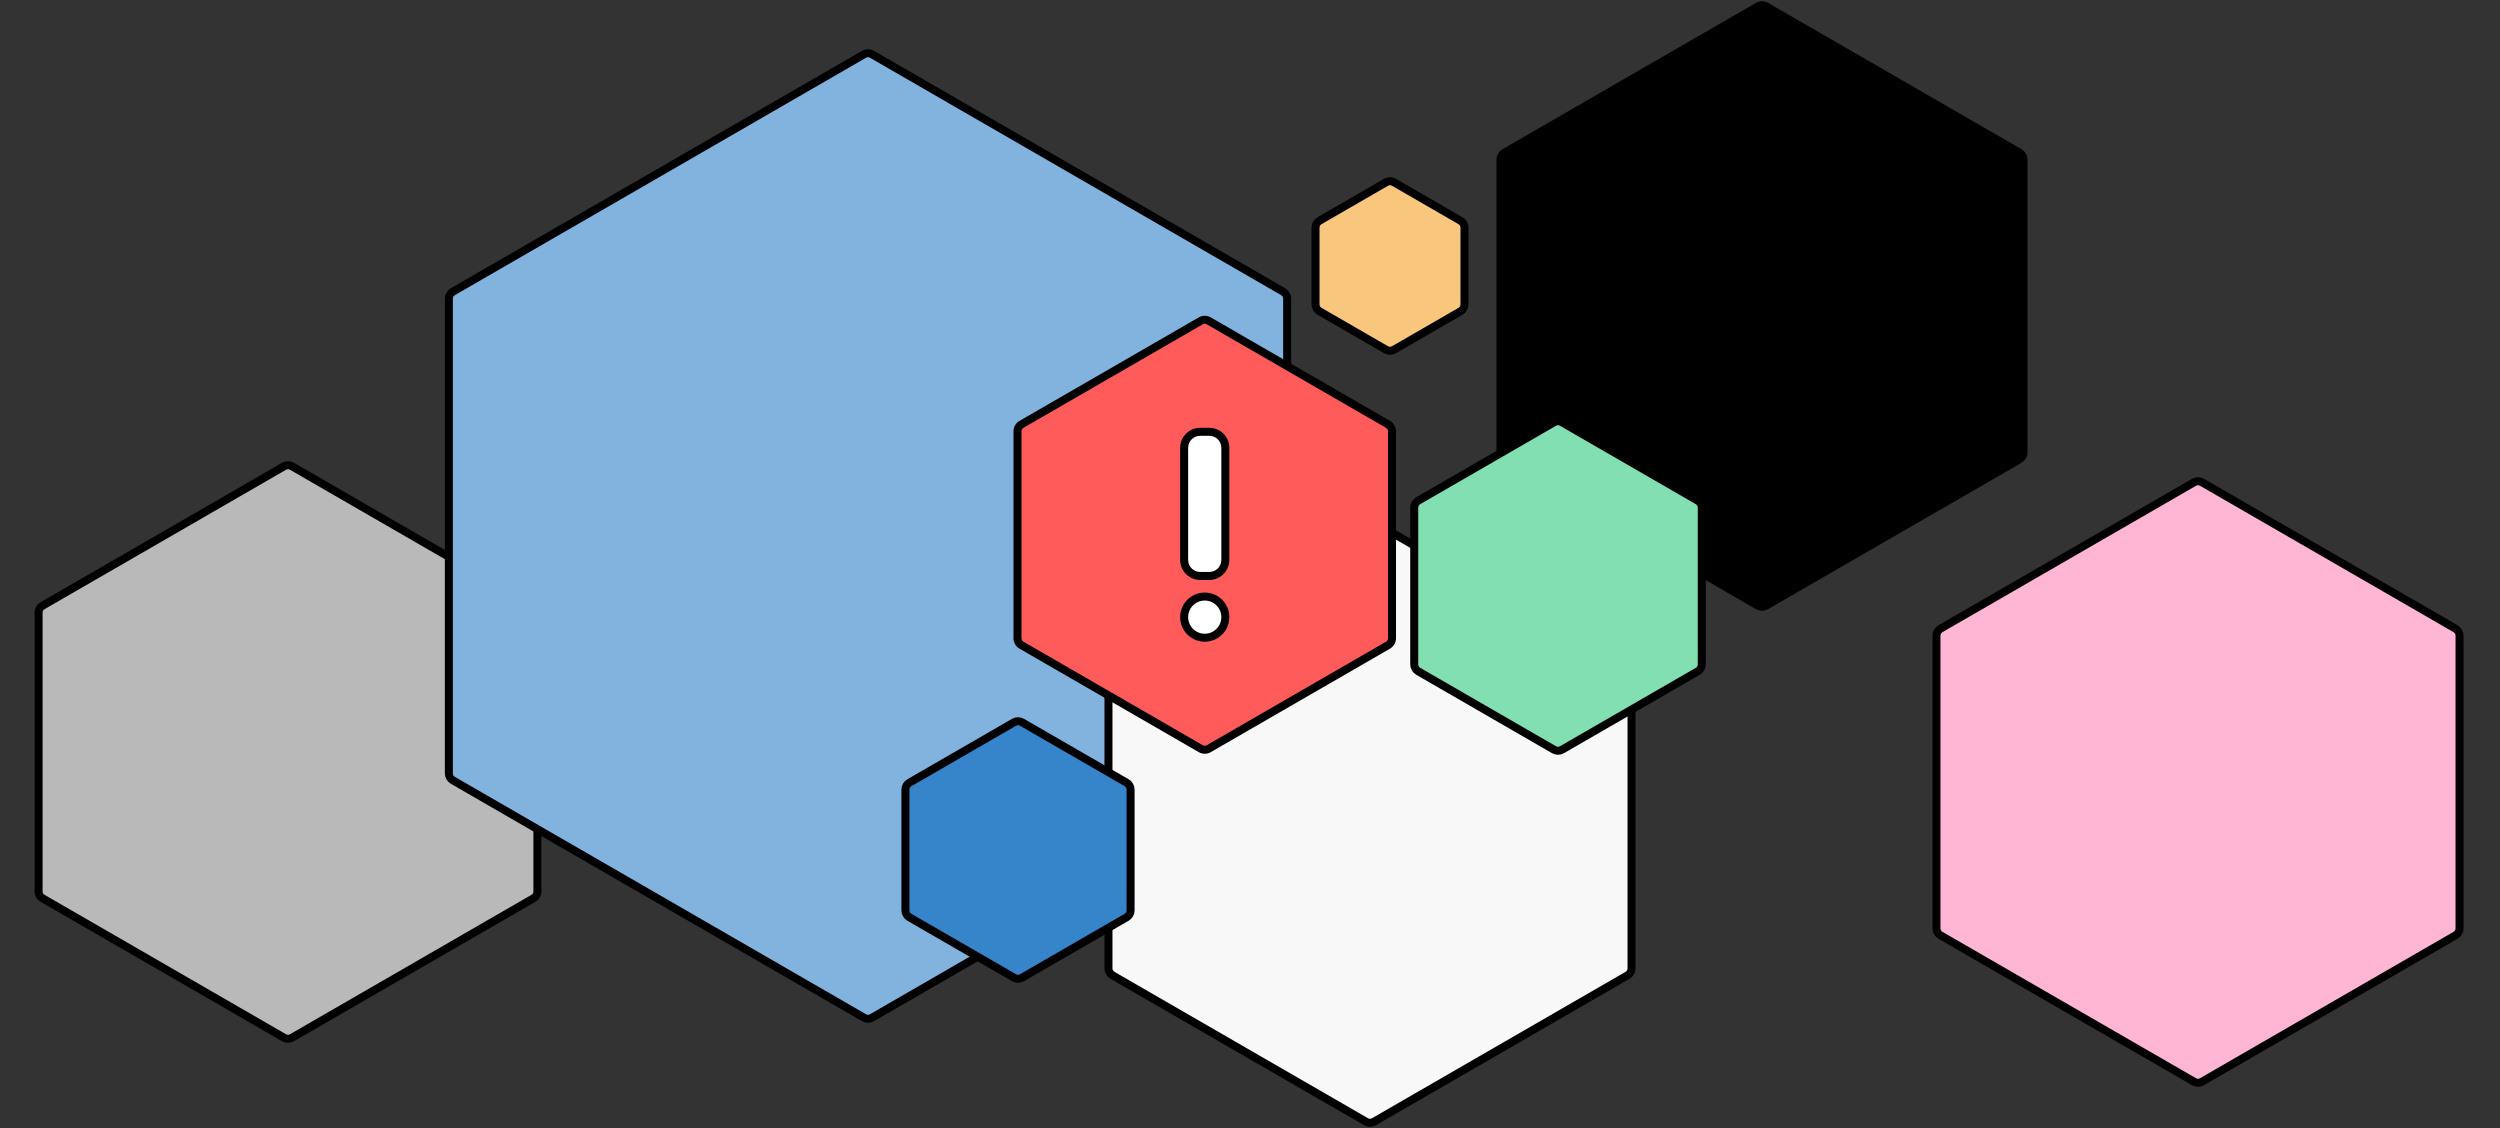 <svg width="625" height="282" viewBox="0 0 625 282" fill="none" xmlns="http://www.w3.org/2000/svg">
  <rect x="0" y="0" width="625" height="282" fill="#333333" stroke="none"/>
  <g id="Group 17">
    <path id="Grey" d="M71 116.577C71.619 116.22 72.381 116.22 73 116.577L133.354 151.423C133.973 151.78 134.354 152.44 134.354 153.155V222.845C134.354 223.56 133.973 224.22 133.354 224.577L73 259.423C72.381 259.78 71.619 259.78 71 259.423L10.646 224.577C10.027 224.22 9.646 223.56 9.646 222.845V153.155C9.646 152.44 10.027 151.78 10.646 151.423L71 116.577Z" fill="#B9B9B9" stroke="black" stroke-width="2"/>
    <path id="SummerBlue" d="M216 13.577C216.619 13.22 217.381 13.22 218 13.577L320.789 72.923C321.408 73.28 321.789 73.94 321.789 74.655V193.345C321.789 194.06 321.408 194.72 320.789 195.077L218 254.423C217.381 254.78 216.619 254.78 216 254.423L113.211 195.077C112.592 194.72 112.211 194.06 112.211 193.345V74.655C112.211 73.94 112.592 73.28 113.211 72.923L216 13.577Z" fill="#82B3DF" stroke="black" stroke-width="2"/>
    <path id="White" d="M341.5 130.577C342.119 130.22 342.881 130.22 343.5 130.577L406.885 167.173C407.504 167.53 407.885 168.19 407.885 168.905V242.095C407.885 242.81 407.504 243.47 406.885 243.827L343.5 280.423C342.881 280.78 342.119 280.78 341.5 280.423L278.115 243.827C277.496 243.47 277.115 242.81 277.115 242.095V168.905C277.115 168.19 277.496 167.53 278.115 167.173L341.5 130.577Z" fill="#F8F8F8" stroke="black" stroke-width="2"/>
    <path id="Black" d="M439.5 1.577C440.119 1.22 440.881 1.22 441.5 1.577L504.885 38.173C505.504 38.53 505.885 39.19 505.885 39.905V113.095C505.885 113.81 505.504 114.47 504.885 114.827L441.5 151.423C440.881 151.78 440.119 151.78 439.5 151.423L376.115 114.827C375.496 114.47 375.115 113.81 375.115 113.095V39.905C375.115 39.19 375.496 38.53 376.115 38.173L439.5 1.577Z" fill="black" stroke="black" stroke-width="2"/>
    <path id="Pink" d="M548.5 120.577C549.119 120.22 549.881 120.22 550.5 120.577L613.885 157.173C614.504 157.53 614.885 158.19 614.885 158.905V232.095C614.885 232.81 614.504 233.47 613.885 233.827L550.5 270.423C549.881 270.78 549.119 270.78 548.5 270.423L485.115 233.827C484.496 233.47 484.115 232.81 484.115 232.095V158.905C484.115 158.19 484.496 157.53 485.115 157.173L548.5 120.577Z" fill="#FFB5D4" stroke="black" stroke-width="2"/>
    <path id="Green" d="M388.5 105.577C389.119 105.22 389.881 105.22 390.5 105.577L424.44 125.173C425.059 125.53 425.44 126.19 425.44 126.905V166.095C425.44 166.81 425.059 167.47 424.44 167.827L390.5 187.423C389.881 187.78 389.119 187.78 388.5 187.423L354.56 167.827C353.941 167.47 353.56 166.81 353.56 166.095V126.905C353.56 126.19 353.941 125.53 354.56 125.173L388.5 105.577Z" fill="#82DFB2" stroke="black" stroke-width="2"/>
    <g id="Alert">
      <rect id="Rectangle 33" x="290.901" y="103.808" width="23.511" height="60.457" fill="white"/>
      <g id="Subtract">
        <path fill-rule="evenodd" clip-rule="evenodd" d="M300.187 80.213C300.805 79.856 301.568 79.856 302.187 80.213L347 106.086C347.619 106.443 348 107.103 348 107.818V159.564C348 160.279 347.619 160.939 347 161.296L302.187 187.169C301.568 187.526 300.805 187.526 300.187 187.169L255.373 161.296C254.754 160.939 254.373 160.279 254.373 159.564V107.818C254.373 107.103 254.754 106.443 255.373 106.086L300.187 80.213ZM306.335 154.284C306.335 157.127 304.03 159.432 301.186 159.432C298.343 159.432 296.038 157.127 296.038 154.284C296.038 151.44 298.343 149.135 301.186 149.135C304.03 149.135 306.335 151.44 306.335 154.284ZM300.038 107.95C297.829 107.95 296.038 109.741 296.038 111.95V139.987C296.038 142.196 297.829 143.987 300.038 143.987H302.335C304.544 143.987 306.335 142.196 306.335 139.987V111.95C306.335 109.741 304.544 107.95 302.335 107.95H300.038Z" fill="#FF5B5B"/>
        <path d="M302.187 80.213L301.687 81.079L301.687 81.079L302.187 80.213ZM300.187 80.213L299.687 79.347L299.687 79.347L300.187 80.213ZM347 106.086L346.5 106.952L346.5 106.952L347 106.086ZM347 161.296L347.5 162.162L347.5 162.162L347 161.296ZM302.187 187.169L302.687 188.035L302.687 188.035L302.187 187.169ZM300.187 187.169L299.687 188.035L299.687 188.035L300.187 187.169ZM255.373 161.296L254.873 162.162L254.873 162.162L255.373 161.296ZM255.373 106.086L255.873 106.952L255.873 106.952L255.373 106.086ZM302.687 79.347C301.758 78.811 300.615 78.811 299.687 79.347L300.687 81.079C300.996 80.9 301.377 80.9 301.687 81.079L302.687 79.347ZM347.5 105.22L302.687 79.347L301.687 81.079L346.5 106.952L347.5 105.22ZM349 107.818C349 106.746 348.428 105.756 347.5 105.22L346.5 106.952C346.809 107.131 347 107.461 347 107.818H349ZM349 159.564V107.818H347V159.564H349ZM347.5 162.162C348.428 161.626 349 160.636 349 159.564H347C347 159.921 346.809 160.252 346.5 160.43L347.5 162.162ZM302.687 188.035L347.5 162.162L346.5 160.43L301.687 186.303L302.687 188.035ZM299.687 188.035C300.615 188.571 301.758 188.571 302.687 188.035L301.687 186.303C301.377 186.482 300.996 186.482 300.687 186.303L299.687 188.035ZM254.873 162.162L299.687 188.035L300.687 186.303L255.873 160.43L254.873 162.162ZM253.373 159.564C253.373 160.636 253.945 161.626 254.873 162.162L255.873 160.43C255.564 160.252 255.373 159.921 255.373 159.564H253.373ZM253.373 107.818V159.564H255.373V107.818H253.373ZM254.873 105.22C253.945 105.756 253.373 106.746 253.373 107.818H255.373C255.373 107.461 255.564 107.131 255.873 106.952L254.873 105.22ZM299.687 79.347L254.873 105.22L255.873 106.952L300.687 81.079L299.687 79.347ZM301.186 160.432C304.582 160.432 307.335 157.679 307.335 154.284H305.335C305.335 156.575 303.477 158.432 301.186 158.432V160.432ZM295.038 154.284C295.038 157.679 297.791 160.432 301.186 160.432V158.432C298.896 158.432 297.038 156.575 297.038 154.284H295.038ZM301.186 148.135C297.791 148.135 295.038 150.888 295.038 154.284H297.038C297.038 151.993 298.896 150.135 301.186 150.135V148.135ZM307.335 154.284C307.335 150.888 304.582 148.135 301.186 148.135V150.135C303.477 150.135 305.335 151.993 305.335 154.284H307.335ZM297.038 111.95C297.038 110.293 298.381 108.95 300.038 108.95V106.95C297.277 106.95 295.038 109.189 295.038 111.95H297.038ZM297.038 139.987V111.95H295.038V139.987H297.038ZM300.038 142.987C298.381 142.987 297.038 141.644 297.038 139.987H295.038C295.038 142.749 297.277 144.987 300.038 144.987V142.987ZM302.335 142.987H300.038V144.987H302.335V142.987ZM305.335 139.987C305.335 141.644 303.991 142.987 302.335 142.987V144.987C305.096 144.987 307.335 142.749 307.335 139.987H305.335ZM305.335 111.95V139.987H307.335V111.95H305.335ZM302.335 108.95C303.991 108.95 305.335 110.293 305.335 111.95H307.335C307.335 109.189 305.096 106.95 302.335 106.95V108.95ZM300.038 108.95H302.335V106.95H300.038V108.95Z" fill="black"/>
      </g>
    </g>
    <path id="BrilliantBlue" d="M253.5 180.577C254.119 180.22 254.881 180.22 255.5 180.577L281.646 195.673C282.265 196.03 282.646 196.69 282.646 197.405V227.595C282.646 228.31 282.265 228.97 281.646 229.327L255.5 244.423C254.881 244.78 254.119 244.78 253.5 244.423L227.354 229.327C226.735 228.97 226.354 228.31 226.354 227.595V197.405C226.354 196.69 226.735 196.03 227.354 195.673L253.5 180.577Z" fill="#3684C9" stroke="black" stroke-width="2"/>
    <path id="FloridaOrange" d="M346.5 45.577C347.119 45.22 347.881 45.22 348.5 45.577L365.12 55.173C365.738 55.53 366.12 56.19 366.12 56.905V76.095C366.12 76.81 365.738 77.47 365.12 77.827L348.5 87.423C347.881 87.78 347.119 87.78 346.5 87.423L329.88 77.827C329.262 77.47 328.88 76.81 328.88 76.095V56.905C328.88 56.19 329.262 55.53 329.88 55.173L346.5 45.577Z" fill="#F8C67C" stroke="black" stroke-width="2"/>
  </g>
</svg>
